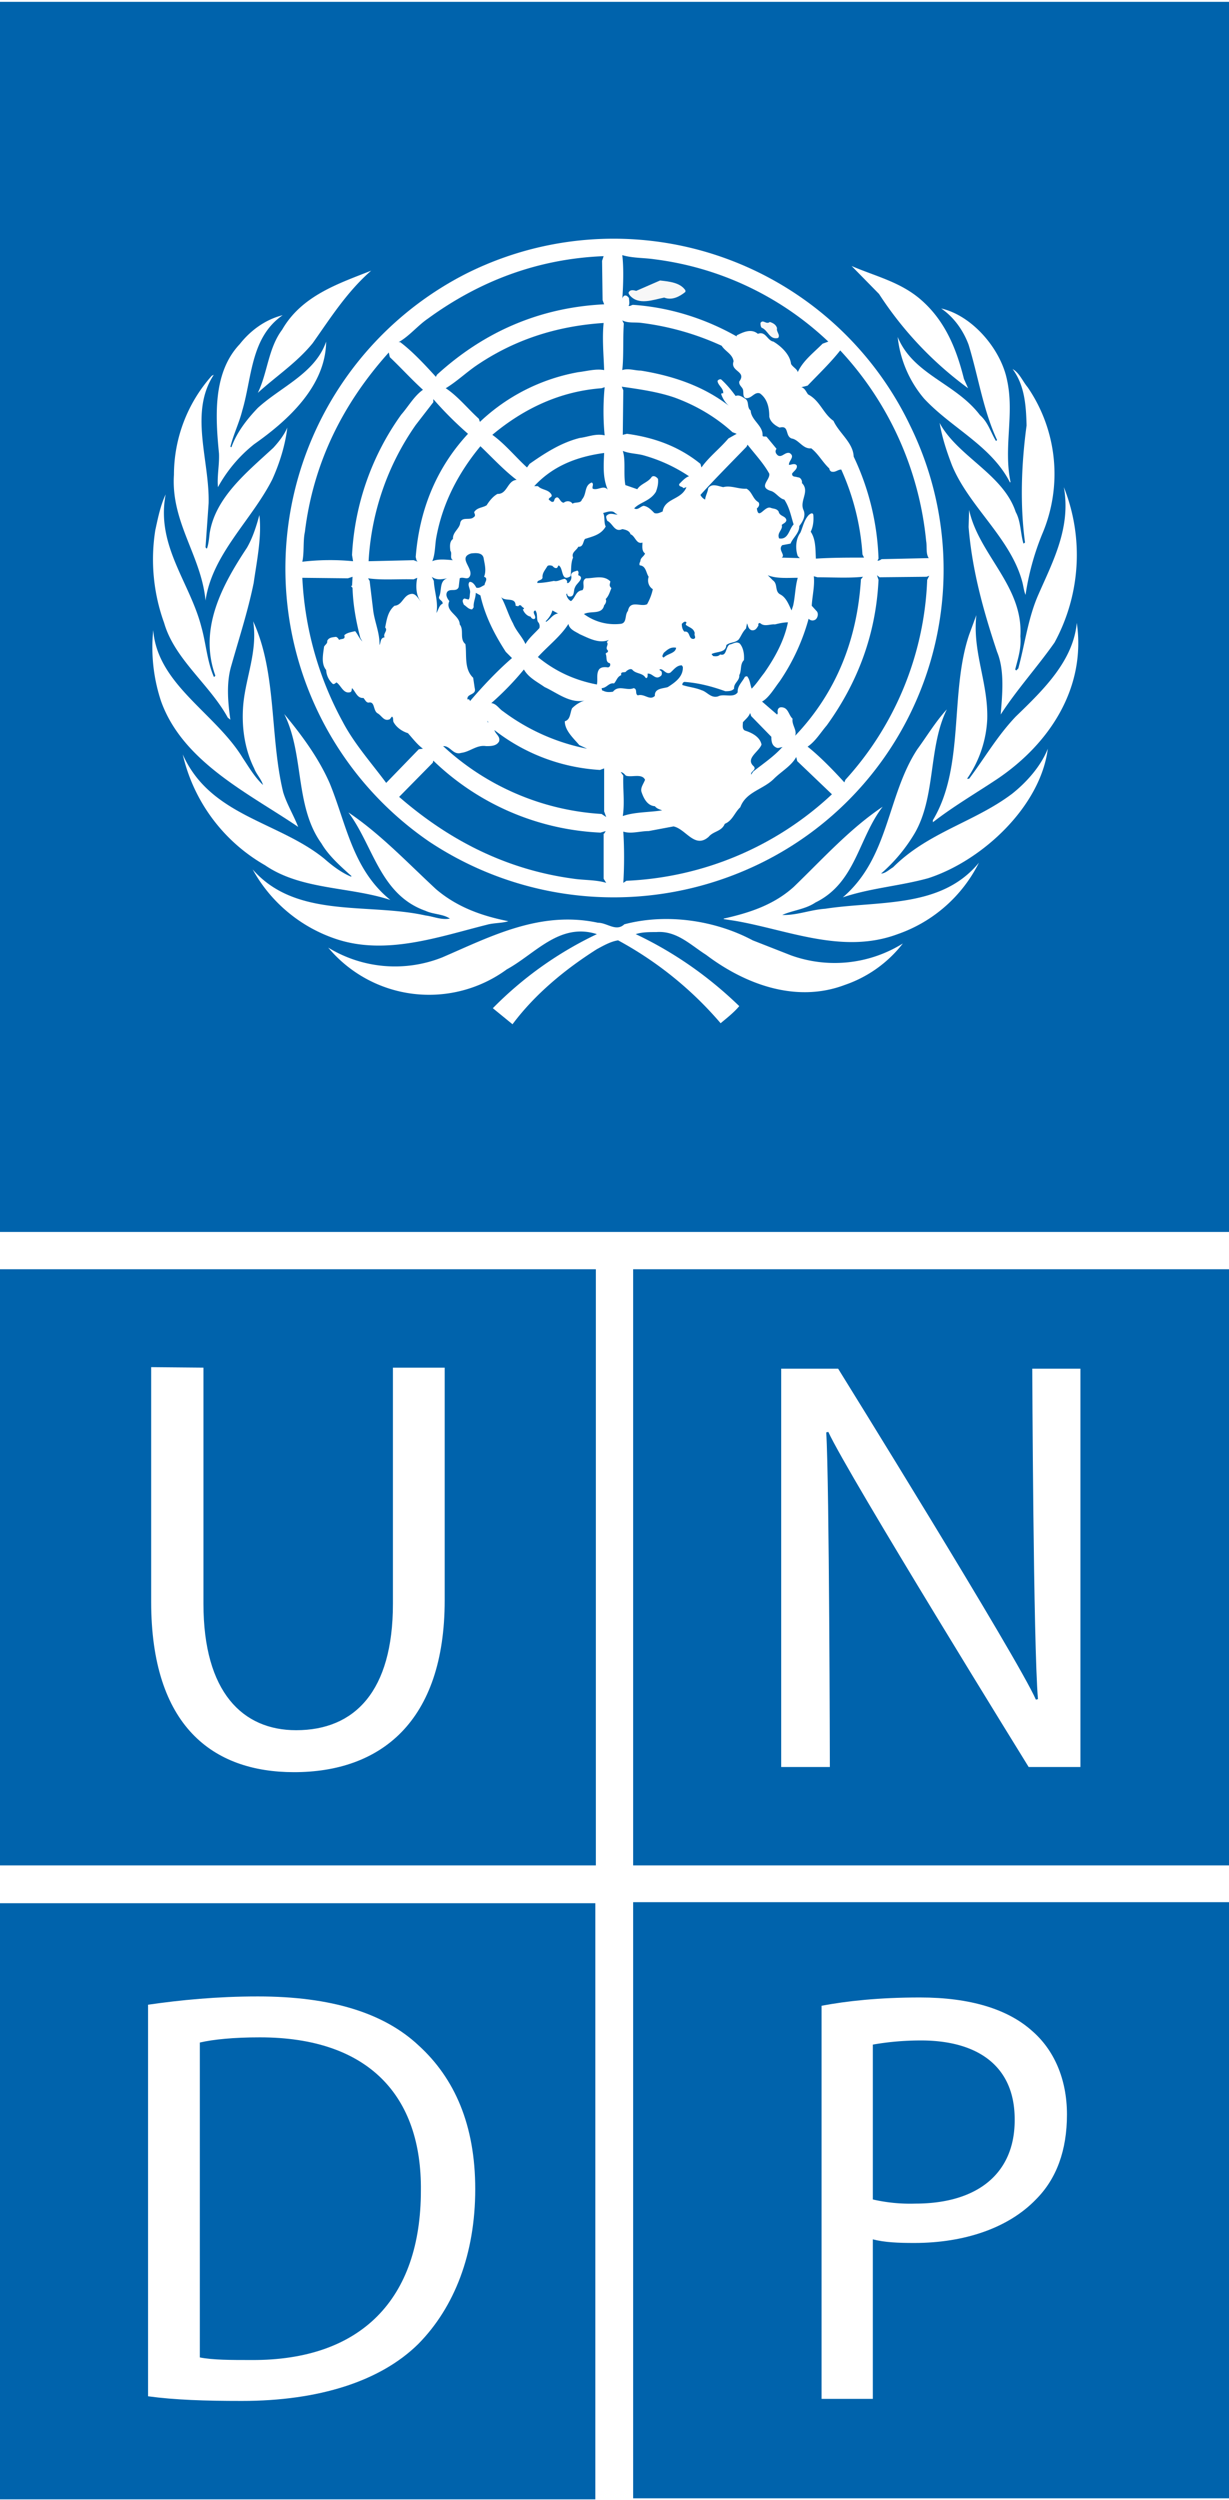 <svg version="1.1" id="Ebene_1" xmlns="http://www.w3.org/2000/svg" height="122" width="60"  viewBox="0 0 237.4 482" xml:space="preserve"><style>.st0{fill:#fff}.st1{fill:#0063ac}.st3{fill:#f7f7f7}</style><path class="st0" d="M0 0h237.4v482H0z"/><path class="st1" d="M0 244.7h115.1v115.1H0z"/><path class="st0" d="M29.2 263.6v45.3c0 24 11.9 32.9 27.6 32.9 16.6 0 29.1-9.6 29.1-33.2v-44.9h-10v45.6c0 16.9-7.4 24.4-18.7 24.4-10.3 0-17.9-7.3-17.9-24.4v-45.6l-10.1-.1z"/><path class="st1" d="M122.3 244.7h115.1v115.1H122.3z"/><path class="st0" d="M160.3 340.8s-.1-54.9-.7-64.6l.4-.1c3.8 8.3 38.7 64.7 38.7 64.7h10v-76.9h-9.3s.2 53.5 1.1 63.8l-.4.1c-3.5-8-38.2-63.9-38.2-63.9h-11v76.9h9.4z"/><path class="st1" d="M122.3 366.9h115.1V482H122.3z"/><path class="st0" d="M199.3 391.7c-4.6-4.1-11.8-6.4-21.6-6.4-8 0-14.2.7-19 1.6v75.9h9.9V432c2.3.6 5 .7 8 .7 9.7 0 18.2-2.9 23.5-8.4 4-4 6-9.5 6-16.4 0-7-2.6-12.6-6.8-16.2"/><path class="st1" d="M176.8 425.1a32 32 0 01-8.2-.8v-29.9c1.7-.3 5-.8 9.3-.8 10.9 0 18.1 4.9 18.1 15.2.1 10.4-7.1 16.3-19.2 16.3M-.1 367.1H115v115.1H-.1z"/><path class="st0" d="M80.9 394.6c-6.7-6.3-16.9-9.5-31.1-9.5-7.9 0-15 .7-21.2 1.6v75.6c5.1.7 11 .9 18.1.9 14.9 0 26.8-3.8 34.1-11 7-7.1 11-17.4 11-29.9 0-12.4-4-21.4-10.9-27.7"/><path class="st1" d="M48.6 455.3c-3.9 0-7.5 0-10-.5V394c2.6-.6 6.5-1 11.6-1 21 0 31.3 11.3 31.1 29.6 0 20.9-11.5 32.8-32.7 32.7M0 0h237.5v237.5H0z"/><path class="st0" d="M203.7 123.7c-3.3 4.7-7.3 9.1-10.4 13.9.3-3.8.8-8.5-.7-12.1-2.6-7.8-4.8-15.6-5.5-24.1l.1-3.3c1.9 8.7 10.5 14.7 9.9 24.4.2 2.4-.5 4.4-1 6.4l.2.2.4-.4c1.3-4.8 1.9-9.8 3.9-14.3 2.8-6.4 6.3-12.9 4.9-20.7a35.4 35.4 0 01-1.8 30"/><path class="st0" d="M198.5 74.4a29.6 29.6 0 012.8 28.4 50.5 50.5 0 00-3.2 11.7c-.3-.7-.4-1.6-.6-2.4-2.2-8.5-10.3-14.6-13.6-22.6-1-2.6-1.9-5.3-2.4-8.2 3.5 6.5 12.3 9.9 14.7 17.2 1 1.8.9 4.1 1.5 6.1l.3-.2c-1-7.4-.7-15.2.3-22.6-.1-4-.4-7.8-2.7-10.9 1.3.7 1.9 2.3 2.9 3.5"/><path class="st0" d="M194.5 72.9c1.5 6.6-.7 13.1.7 19.8l-.1.1c-3.6-7.1-11.3-10.5-16.6-16.2a22 22 0 01-5.1-11.9c3 7.3 11.2 8.9 15.9 15.1 1.6 1.4 2.1 3.4 3.1 5l.2-.2c-2.7-5.8-3.6-12.2-5.5-18.4-1-2.7-2.8-5.3-5.3-7 6.1 1.4 11.5 7.9 12.7 13.7"/><path class="st0" d="M178.1 57.7c4.6 4.1 6.7 9.5 8.1 15.1l.8 1.8a69.2 69.2 0 01-17.2-18.2l-5.3-5.4c4.6 2 9.6 3.1 13.6 6.7M90 52.5a63.5 63.5 0 0185.8 29.3 63.1 63.1 0 01-31 85.5 64.4 64.4 0 01-61.8-5.1 63.9 63.9 0 017-109.7M71.7 51.9c-4.7 4.1-7.9 9.2-11.3 14-3.1 3.8-7.1 6.4-10.6 9.6 1.9-3.9 2-8.6 4.7-12.2 3.8-6.6 10.9-8.9 17.2-11.4"/><path class="st0" d="M46.3 66.1c2.2-2.8 5.1-4.8 8.3-5.6-6.2 4.3-5.9 12-7.8 18.4-.6 2.4-1.7 4.6-2.3 7l.2.1c1-2.8 2.9-5.3 5.1-7.6 4.5-4.1 11.1-6.7 13.2-12.8-.1 8.5-7.2 15.1-13.9 19.8a27.5 27.5 0 00-7 8.3c-.2-2.1.3-4.3.2-6.5-.7-7.2-1.2-15.6 4-21.1"/><path class="st0" d="M33.6 91.3a28.8 28.8 0 017.3-19.1l.4-.2c-4.8 7.3-.8 16.5-1 24.8l-.6 8.5c.1.1.1.3.3.2.3-.9.4-2 .5-2.9 1.1-6.9 7.1-11.7 12.3-16.5 1.1-1.2 2.1-2.5 2.7-3.9-.4 3.4-1.5 6.9-2.9 10-4 7.9-11.6 14.4-12.9 23.4-.8-8.6-6.7-15.1-6.1-24.3"/><path class="st0" d="M30 102c.5-2.3 1-4.8 2-6.9-1.9 9.9 4.7 17 6.9 25.6.9 3.2 1.1 6.6 2.4 9.6.1.1.2-.1.3-.2-3.3-9.1 1.4-17.6 6.1-24.7 1.1-1.9 1.8-4.1 2.4-6.3.5 4.1-.5 8.9-1.1 13.1-1.1 5.4-2.8 10.6-4.3 15.9-1 3.3-.7 7-.2 10.5l-.5-.4c-3.5-6.4-10.3-11.3-12.3-18.3A36 36 0 0130 102"/><path class="st0" d="M29.6 121.3c.8 10.5 12 16 17.3 24.7 1.2 1.8 2.3 3.7 3.9 5.2-.3-1.1-1.3-2.1-1.7-3.2-1.8-3.6-2.5-8-2.1-12.4.5-5.3 2.8-10.3 1.9-16 4.6 9.9 3.2 22.3 5.8 33 .7 2.3 2 4.4 2.9 6.7-9.4-6.4-22.3-12.5-26.5-24.3a33 33 0 01-1.5-13.7"/><path class="st0" d="M35.3 145.3c5.3 11.9 18.4 12.9 27.3 20.1 1.6 1.4 3.3 2.7 5.2 3.5l.1-.1c-2-1.8-4.4-3.9-5.8-6.3-5.2-7.2-3.3-17.2-7.2-25 3.5 4.2 6.7 8.6 8.8 13.4 3.2 7.8 4.4 16.6 11.7 22.5-7.9-2.6-17.2-1.9-24.2-6.7a33.2 33.2 0 01-15.9-21.4"/><path class="st0" d="M48.8 167.5c8.4 9.6 22.2 6.4 33.4 8.9 1.6.2 3 .9 4.7.6-1.3-.9-3.2-.8-4.7-1.5-8.8-3.1-10.1-12.6-14.9-19 6.1 4.1 11.2 9.5 16.9 14.8 4.1 3.5 8.9 5.2 14 6.2-1.2.4-2.8.3-4.2.7-9.2 2.3-19.5 6-29.2 2.7a28.8 28.8 0 01-16-13.4"/><path class="st0" d="M163.2 189.8c-9.5 3.6-19.4-.2-26.8-5.8-3-1.9-5.7-4.7-9.6-4.4-1.4 0-2.8 0-4 .4 7.2 3.4 13.9 8 20 13.9-1 1.2-2.4 2.3-3.6 3.3a69.8 69.8 0 00-19.8-16c-1.4.2-2.8 1-4.1 1.7-6 3.8-11.9 8.6-16.3 14.5l-3.8-3.1a70.6 70.6 0 0120.1-14.3c-7.2-2.3-11.9 3.8-17.4 6.8a25.4 25.4 0 01-34.5-4.2 24.7 24.7 0 0022 1.9c9.3-4 18.9-9.1 30.1-6.7 1.8 0 3.5 1.8 5.1.3 8.3-2.2 17.7-.7 24.8 3.1l7.4 2.9a24.9 24.9 0 0021.6-2.3 24 24 0 01-11.2 8"/><path class="st0" d="M173.4 180c-10.7 4-21.4-.9-31.6-2.6l-2-.3v-.1c4.9-1.1 9.6-2.6 13.5-6.1 5.7-5.5 10.8-11.2 17.2-15.5-4.7 6.1-5.2 14.7-13 18.5-1.9 1.3-4.4 1.5-6.4 2.4 2.8.1 5.4-1 8.3-1.2 10.4-1.6 22.4 0 29.7-8.9a27.7 27.7 0 01-15.7 13.8"/><path class="st0" d="M179.3 169.2c-5.4 1.5-11.2 1.9-16.5 3.7 9-7.7 8.5-19.6 14.4-28.6 1.9-2.6 3.5-5.3 5.7-7.7-3.6 7.3-2.1 16.8-6.2 23.9a31.8 31.8 0 01-6.5 7.8c.8 0 1.6-.8 2.3-1.2 6.8-6.8 15.7-8.7 23-14.2 2.9-2.3 5.6-5.4 6.9-8.7-1.4 11.1-12.6 21.6-23.1 25"/><path class="st0" d="M192.7 150c-4.2 2.8-8.5 5.3-12.5 8.4v-.4c6.2-10.3 3.2-24.5 7-35.8l1.4-3.8c-.8 7.1 2.3 13 2.1 20.1a22 22 0 01-3.9 11.5h.4c3-4 5.4-8.2 9-12 5.5-5.3 11.1-10.8 11.8-18.1 1.8 12.4-5.1 23.2-15.3 30.1"/><path class="st1" d="M145.1 149.2l.4-.6c1.9-1.5 4-2.9 5.6-4.7h.2c-.4-.1-.9.3-1.3.1-.9-.4-1-1.2-1-2.1l-3.9-4-.2-.6c-.3.8-.9 1.2-1.4 1.8 0 .5-.2 1.3.4 1.6 1.3.4 2.9 1.2 3.2 2.7-.5 1.4-3.2 2.7-1.5 4.2.6.7-.7 1-.5 1.6M122.5 97.8c.7.4 1.1-.3 1.8-.5.9.1 1.6.9 2.1 1.4.6.2 1.1-.1 1.6-.3.4-2.6 3.6-2.2 4.6-4.7l-.6.2c-.2-.4-.9-.2-.8-.8.5-.5 1.2-1.3 1.9-1.5a30.5 30.5 0 00-9-4.1c-1.3-.3-2.6-.3-3.8-.8.6 1.8.1 4.5.5 6.6l2.3.8c.7-1.1 2.1-1.3 2.8-2.4.4-.3.9 0 1.2.4.1.9-.1 1.7-.4 2.5-1.1 1.8-3.1 2-4.2 3.2M156.2 119.1a40.3 40.3 0 01-5.6 12.1c-1 1.3-2.1 3.2-3.4 3.9l2.9 2.5c.2-.2.1-.4.1-.6 0-.4.2-.8.7-.8 1.4 0 1.4 1.5 2.2 2.2-.2 1.2.9 2.2.5 3.3 8-8.4 12-18.7 12.7-30.2l.4-.5c-2.8.3-5.9.1-8.8.1l-.7-.2c.2 1.9-.3 3.8-.4 5.7l1 1.1c.3.4.2 1.1-.2 1.5a1 1 0 01-1.4-.1M148.6 91.1c-1.1-2-2.8-3.8-4.2-5.6l-.2.4c-2.9 3-6.1 6.2-8.9 9.3.2.4.5.7.9.9.1-.8.5-1.4.6-2.2.7-1 1.9-.4 2.9-.2 1.5-.4 2.9.4 4.5.3 1.1.6 1.2 2 2.3 2.6.3.4.1.9-.3 1.2.3 2.4 1.5-.6 2.7-.1.5.2 1.1.1 1.5.7.2 1 1.4.8 1.5 1.7-.1.5-.6.6-.9.9.3.9-1 1.5-.5 2.6 1.8.3 1.9-1.8 2.8-2.7-.5-1.6-.8-3.3-1.8-4.8-1-.2-1.7-1.5-2.7-1.7-2.3-.8 0-2.1-.2-3.3M120.3 157.2c2.3-.8 5.1-.7 7.6-1.1-.5-.2-1-.3-1.4-.8-1.5-.1-2.2-1.6-2.6-2.8-.2-.8.4-1.5.7-2.3-.6-1.3-2.6-.4-3.7-.8-.3-.3-.5-.6-1-.7l.5.7c-.1 2.6.3 5.2-.1 7.8M122.4 132.5c.8.2.2 1.1.8 1.4 1.3-.4 2.3 1.1 3.3.1-.1-1.5 1.6-1.4 2.5-1.7 1.4-.9 3-2 2.9-3.9l-.2-.3c-1 0-1.5.8-2.2 1.4-.9.5-1.4-.9-2.1-.6 0 .2.2.2.3.3.2.2.2.7 0 .9-1.1 1-1.6-.5-2.6-.4v.4c0 .2-.1.6-.4.4-.6-1-1.9-.7-2.6-1.6-.4-.2-.8.1-1.1.3-.2.5-1.2-.1-1 .8-.8.3-.9 1.1-1.4 1.6-1-.2-1.4.9-2.4.9.1.2 0 .5.3.5.6.3 1.1.3 1.9.2 1.1-1.4 2.7-.1 4-.7M131.7 120.1c0 .5.1 1.1.5 1.5 1.2-.2.7 1.5 1.8 1.4.6-.2 0-.7.2-1.1-.2-1-1.1-1.1-1.7-1.6-.1-.2.1-.3.1-.5-.3-.3-.6 0-.9.3M130.3 76.4c-3.2-1.1-6.7-1.6-10.2-2.1l.3.7-.1 8.6.8-.2c5.2.7 10 2.4 14.2 5.8l.2.7c1.4-2 3.6-3.7 5.2-5.6l1.6-.9-.8-.3c-3.3-3-7.1-5.2-11.2-6.7M71.4 111.8l.7 5.8c.3 2.2 1.3 4.4 1.2 6.6.3-.5.1-1.4 1-1.5-.4-.7.7-1.3.1-1.9.3-1.5.5-3.1 1.8-4.2 1.6-.1 1.7-2.2 3.4-2.3.8 0 1.3 1.1 1.7 1.5-1-1.2-1-3.2-.7-4.6l-.7.3c-2.9-.1-6 .2-8.8-.2l.3.5zM128.2 126.6c.8-.8 2.3-.8 2.4-1.9-1.1-.2-1.7.4-2.4 1-.1.3-.5.7 0 .9M148.3 110.7l1 1c1 .7.3 2.1 1.4 2.7 1.2.6 1.7 2.1 2.2 3.1l.3-.9c.4-1.7.4-3.7.9-5.4-2 0-4.1.2-5.8-.5M135.5 132.9c1.1.3 1.8 1.6 3.2 1.2 1.1-.6 3 .4 3.8-.8-.1-1.2.9-2 1.4-3l.4-.1c.6.7.6 1.7.9 2.4.9-.9 1.6-2 2.4-3 2.1-3 3.9-6.3 4.6-9.8-.8 0-1.7.2-2.5.4-.9-.1-2 .5-2.8-.2-.3-.2-.5.1-.4.4-.3.5-.6 1.1-1.4.9-.6-.3-.6-.9-.8-1.3l-.2 1c-.7.7-.9 1.4-1.4 2.1-.7.7-1.7.5-2.4 1.1-.1 1.5-1.8 1.2-2.8 1.7-.1.2.2.2.2.4.5.1 1.1.1 1.4-.3 1.3.4 1-1.3 1.8-1.9.7-.1 1.3-.7 2-.2.7.8.9 2.1.8 3.2-.8.8-.4 2-.9 2.9.1 1.1-1.1 1.5-1 2.6-.4.5-1.1.5-1.7.5-2.5-.9-5.1-1.6-7.9-1.8-.3.1-.4.3-.4.6 1.2.4 2.5.5 3.7 1M116.7 160.6l.3-.5-1 .3a49.7 49.7 0 01-32.3-13.9l-.1.4-6.5 6.6c9.9 8.6 21 14.1 33.7 15.8 2 .3 4.4.2 6.3.8l-.5-.8v-8.7h.1zM103.9 126.5c3.4 2.8 7.2 4.5 11.4 5.3.2-.9-.1-1.9.3-2.7.3-.7 1.2-.7 1.8-.6.4 0 .6-.5.4-.8-.9-.2-.5-1.2-.8-1.8 0-.3.6-.2.4-.7-.6-.5.3-1.1-.2-1.6l.4-.4c-1.9.8-4-.4-5.6-1.1-.8-.5-2-.9-2.2-2-1.4 2.3-4 4.3-5.9 6.4M100.7 116.6c-.3-.2-.4-.1-.6.1l-.5-.1c0-1.8-2-.7-2.8-1.7.9 1.6 1.4 3.5 2.3 5.1.6 1.5 1.8 2.6 2.4 4 .6-1.1 1.8-2.1 2.7-3.1.1-.5 0-.9-.3-1.2-.3-.7 0-1.6-.5-2.2-.8.3.3 1.1-.1 1.6-.3.2-.7-.1-.8-.4-.7-.1-1.3-.8-1.5-1.4.6-.2-.2-.4-.3-.7M106.7 117.5c-.2.8-.7 1.5-1.3 2.1l.1.1c.8-.5 1.3-1.5 2.3-1.6l-1.1-.6z"/><path class="st1" d="M115.9 148.3a36.6 36.6 0 01-20.4-7.7c.2.8 1.2 1.2.9 2.2-.5.9-1.6.9-2.5.9-1.8-.3-3.1 1.1-4.8 1.3-1.6.5-2.1-1.4-3.5-1.3a49.4 49.4 0 0030.6 13.1l.9.6-.4-1.1V148l-.8.3zM81.7 144.2c-1.1-.8-2-2-2.9-3-1-.3-2.1-1-2.7-2-.3-.4 0-1-.4-1.2l-.4.5c-1.1.5-1.5-.6-2.3-1.1-1-.5-.5-2.4-1.8-2.1-.5 0-.7-.6-1-.9-1.2.1-1.5-1.2-2.2-1.9-.1.3 0 .7-.4.8-1.3.3-1.7-1.3-2.6-1.9-.2.1-.4.4-.7.3A3.9 3.9 0 0163 129c-1-1.2-.6-3-.4-4.5.2-.4.7-.6.6-1.1.3-.7 1-.7 1.7-.8.3.1.5.4.6.6.4-.3 1.3 0 1-.9.5-.5 1.3-.6 2.1-.8.5.6.8 1.4 1.4 2l-.4-.7c-.8-3.1-1.4-6.3-1.5-9.6 0-.2-.4-.3-.2-.5l.1.1.1-1.8-.9.3-8.8-.1a64.3 64.3 0 007.8 27.8c2.2 4.2 5.5 7.9 8.4 11.8l6.3-6.5.8-.1zM91.9 70.3c-2 1.4-3.8 3.1-5.8 4.3 2.3 1.5 4.3 4 6.4 5.9l.2.6a37.1 37.1 0 0119-9.6c1.7-.2 3.4-.7 5-.4-.1-3-.4-6.1-.1-9.1-9.2.6-17.4 3.3-24.7 8.3M84.3 103.3c-.3 1.5-.2 3.3-.8 4.7 1.1-.5 2.7-.3 4-.2-.7-.4-.1-1.3-.5-1.8-.1-.8-.2-1.8.5-2.3-.1-1.3 1.3-2 1.4-3.1.3-1.3 1.9-.4 2.6-1.1.5-.3.1-.7.1-1 .6-.9 1.6-.8 2.4-1.3.5-.8 1.2-1.7 2.1-2.2 1.9.1 1.9-2.6 3.7-2.7-2.5-1.9-4.8-4.4-7-6.5-4.3 5.2-7.3 11-8.5 17.5M85.5 116.2c.1-.6-.8-.7-.7-1.3.6-1.2 0-3.1 1.6-3.6-1.1.2-2.1.4-3-.3l.4.8c.1 2.1.9 4.1.5 6.2.4-.6.5-1.5 1.2-1.8M94.3 139l-.2-.2.2.4zM83.7 77.3l-3.4 4.4a50.7 50.7 0 00-9.1 26.3l8.7-.2.8.3c-.3-.2-.3-.6-.4-.9.7-9 3.9-17.1 10.1-23.8a70.6 70.6 0 01-6.7-6.7v.6zM110.5 136.4a6 6 0 012.4-1.5c-2.8.6-5.3-1.5-7.7-2.6-1.4-1-3.1-1.8-4-3.4a55.4 55.4 0 01-6.3 6.5c1 .1 1.5 1.1 2.3 1.6a39.9 39.9 0 0016.2 7.2l-1.5-.7c-1.1-1.3-2.8-2.8-2.8-4.6 1.1-.3 1-1.6 1.4-2.5M88.8 111.3l-.2 1.7c-.4 1-1.6.2-2.2.9-.4.6 0 1.3.4 1.8-.9 2 2 2.7 2 4.5.9 1.1-.1 2.8 1.1 3.8.3 2.1-.3 4.8 1.5 6.5l.3 2c.4 1.4-1.6 1-1.4 2.2.4-.2.5.3.5.4v-.1c2.4-2.8 5.2-5.8 8.1-8.3l-1.2-1.2c-2.2-3.4-4-6.9-4.9-10.9l-.9-.5c0 1-.5 1.8-.4 2.8l-.3.4c-.7 0-1.1-.6-1.6-.9-.1-.3-.5-.9.1-1.2l.8.2c.3-.3.2-.8.3-1.3.1-.8-.6-1.5-.1-2.1.6-.1 1.1.7 1.3 1.1.6.2 1.1-.3 1.6-.5 0-.5.8-1.3-.1-1.6.5-1.2.1-2.5-.1-3.7-.3-1-1.5-.9-2.4-.8-2.6.8.4 2.8-.2 4.3-.4 1-1.3.1-2 .5M169.9 111.1l-.5-.4.3.9c-.5 10.5-4 19.8-10 28.1-1.2 1.4-2.2 3.1-3.7 4.1 2.4 1.9 5.1 4.7 7.1 6.9l.2-.5a60.7 60.7 0 0015.8-38.6l.4-.8-.5.2-9.1.1z"/><path class="st1" d="M84.2 72.4l.2-.4c9.2-8.4 20-13 32.3-13.6l-.3-.8-.1-7.6.3-.9c-12.7.5-24 4.8-34 12.1-1.9 1.3-3.6 3.4-5.6 4.5h.3c2.4 1.8 4.8 4.4 6.9 6.7M116.2 74.6c-8 .6-15 3.9-21.1 9 2.4 1.7 4.6 4.4 6.7 6.3l.5-.7c3-2.1 6.1-4.1 9.7-5 1.6-.2 3.1-.9 4.8-.5-.3-3-.3-6.3 0-9.3l-.6.2zM116.7 87.1c-5.1.7-9.8 2.4-13.5 6.4h.7c.8.8 2 .6 2.6 1.6.3.6-.5.5-.5 1l.5.4c.6.2.5-.3.7-.6.8-.8.9.8 1.7.8.5-.4 1.3-.4 1.7.2.5-.4 1.6 0 1.8-.8 1-1.1.4-2.7 1.9-3.3.5.3 0 .8.2 1.2 1 .4 2.1-.8 2.9.2-1-2.3-.8-4.8-.7-7.1M117 101.3c-.9 1.6-2.5 1.9-4 2.4-.4.5-.3 1.6-1.3 1.5-.3.7-1.4 1.1-1 2.1-.5 1.1-.3 2.5-.5 3.6-1.9 1.2-1.3-1.6-2.3-2.1l-.3.5c-.4.1-.6-.1-.9-.4-.3-.1-.8-.2-1 .1-.4.7-1 1.3-.9 2.2-.2.6-1.1.4-1 1 1 0 2.2-.2 3.2-.4.7.2 1.3-.3 2.1-.4.2.1.6.4.4.8h.3c.5-.4.7-1 .5-1.5.1-.7.8-.7 1.2-.9.4.2.2.6.2.9 1.4.5-.4 1.6-.6 2.3-.4.6 0 2-1.2 1.8-.2-.1-.4-.3-.3-.5h-.2c0 .5.4 1.2.9 1.4.9-.7.9-2 2.2-2.1.6-.7-.3-1.8.7-2.3 1.6 0 3.4-.7 4.7.6-.1.6-.3.8.2 1.3-.3.7-.5 1.5-1.1 2.1.2.4 0 .9-.3 1.2-.4 1.9-2.6 1-3.9 1.7a10 10 0 007 1.9c1.4-.1.8-1.7 1.5-2.5.4-2.2 2.5-.7 3.7-1.3.5-.9.9-1.9 1.1-2.9-.8-.5-1.1-1.5-.8-2.4-.5-.7-.5-2.1-1.7-2.2-.2-.2 0-.6.1-.8 0-.7.7-.9.9-1.5-.7-.5-.5-1.5-.5-2.1-1.2.4-1.4-1.3-2.3-1.6-.2-.7-1-.9-1.6-1-1.5.7-1.8-1.1-2.9-1.6-.1-.3-.4-.9 0-1.1.6-.5 1.3-.1 2-.1l-.5-.3c-.5-.6-1.6-.2-2.3 0 .4.6.1 1.8.5 2.6M68.2 108l-.2-1.2a51 51 0 019.5-27.1c1.4-1.6 2.5-3.6 4.2-4.8-2.1-1.9-4.2-4.2-6.4-6.3l-.2-.9c-9 10-14.6 21.5-16.2 34.6-.4 1.9-.1 3.9-.5 5.8a46 46 0 019.8-.1M153.8 145.8c-.9 1.7-2.9 2.8-4.3 4.2-2.1 2.1-5.4 2.5-6.5 5.5-1.1 1-1.5 2.6-3 3.2-.6 1.5-2.2 1.4-3.1 2.5-2.7 2.4-4.4-1.5-6.8-2l-4.8.9c-1.7 0-3.4.6-4.9.1.2 3.2.2 6.7 0 9.9l.6-.4a62 62 0 0039.7-16.7l-6.7-6.4-.2-.8zM120.2 57.5c0-.3.1-.5.3-.7.4-.3.8.1 1 .4 0 .4.2 1.2-.1 1.5.4.1.6-.2.9-.2 7.2.5 14 2.7 20 6.1v-.2c1.2-.6 2.8-1.4 4.1-.3 1.5-.6 1.8 1.3 3 1.5 1.5.9 3.2 2.5 3.4 4.3.3.6 1.2 1 1.3 1.6 1-2.2 3-3.7 4.8-5.5l1.1-.4a59.6 59.6 0 00-33.6-15.9c-2-.3-4.2-.2-6.2-.8.3 2.4.2 5.8 0 8.6M120.2 71.1c1.2-.4 2.4.1 3.6.1 6.2 1 12.1 3 17 6.8a5.1 5.1 0 01-1.5-2.3c.1-.1.2-.2.4-.1.1-1-1-1.5-1.1-2.4.1-.2.4-.4.7-.3 1.1 1 2 2.1 2.8 3.2.7-.3 1.3.2 1.8.5.9.5.3 1.7 1.1 2.3.1 1.9 2.4 2.9 2.3 4.8 0 .4.6.1.8.3l1.9 2.3c-.4.5-.1 1 .3 1.3.8.4 1.3-.7 2.2-.5 1.2.7-.2 1.5-.1 2.3.5 0 1.1-.4 1.5.1.2.7-.6 1.1-.9 1.6 0 .7.6.5 1.1.7.6 0 .9.7.8 1.1 1.6 1.6-.5 3.4.3 5.2.5 1.1-.1 2.2-.8 3.1 0 1.4-1.2 2.2-1.7 3.4l-1.6.3c-.9.9.7 1.9-.1 2.4l3.5.1-.4-.4c-.5-1.4-.4-3.3.5-4.5.5-1.1.7-2.5 1.7-3.5.2-.1.6-.5.8 0 .1 1.1 0 2.3-.5 3.3 1 1.5.9 3.4 1 5.2 3.1-.2 6.2-.2 9.3-.2l-.3-.6a47.1 47.1 0 00-4.1-16.4c-.7 0-1.1.6-1.9.4a.7.7 0 01-.4-.6c-1.3-1.2-2.1-2.8-3.5-3.9-1.6.2-2.4-1.7-3.8-1.9-1.3-.5-.4-2.6-2.3-2.1-.9-.4-1.8-1.1-2-2.1 0-1.6-.3-3.4-1.8-4.5-1.1-.4-1.6 1.1-2.8.9-.6-.3-.3-1.1-.5-1.7-.2-.5-.8-.8-.7-1.5 1.5-2-1.8-1.9-1.1-3.9-.2-1.4-1.6-1.9-2.3-3A52.6 52.6 0 00124 62c-1.4-.2-2.6.1-3.8-.5l.3.6c-.2 3.1 0 6.3-.3 9"/><path class="st1" d="M154.8 74.4c.7.2.9.9 1.3 1.4 2.3 1.2 2.9 3.7 4.9 5.1 1.1 2.4 3.8 4.2 3.9 6.9a49.7 49.7 0 014.8 19.7l-.2.4c.3 0 .5-.1.8-.3l9.1-.2c-.6-.9-.3-2.2-.5-3.3a62.9 62.9 0 00-16.6-36.8c-1.8 2.3-4.1 4.5-6.3 6.8l-1.2.3z"/><path class="st3" d="M121.5 56c.3-.5 1-.3 1.4-.2l4.6-2c1.8.2 3.9.4 4.9 1.9v.3c-1.1.9-2.6 1.7-4.1 1.1-2.1.4-5 1.6-6.7-.5-.1-.2-.3-.4-.1-.6M148.7 61.8c.6.2 1.2.5 1.4 1.2-.2.7.7 1.3.2 1.9-1.7.4-1.9-1.5-3.2-2-.2-.3-.2-.6-.2-.9.5-.8 1.1.4 1.8-.2M257.6 244.7h115.1v115.1H257.6z"/></svg>